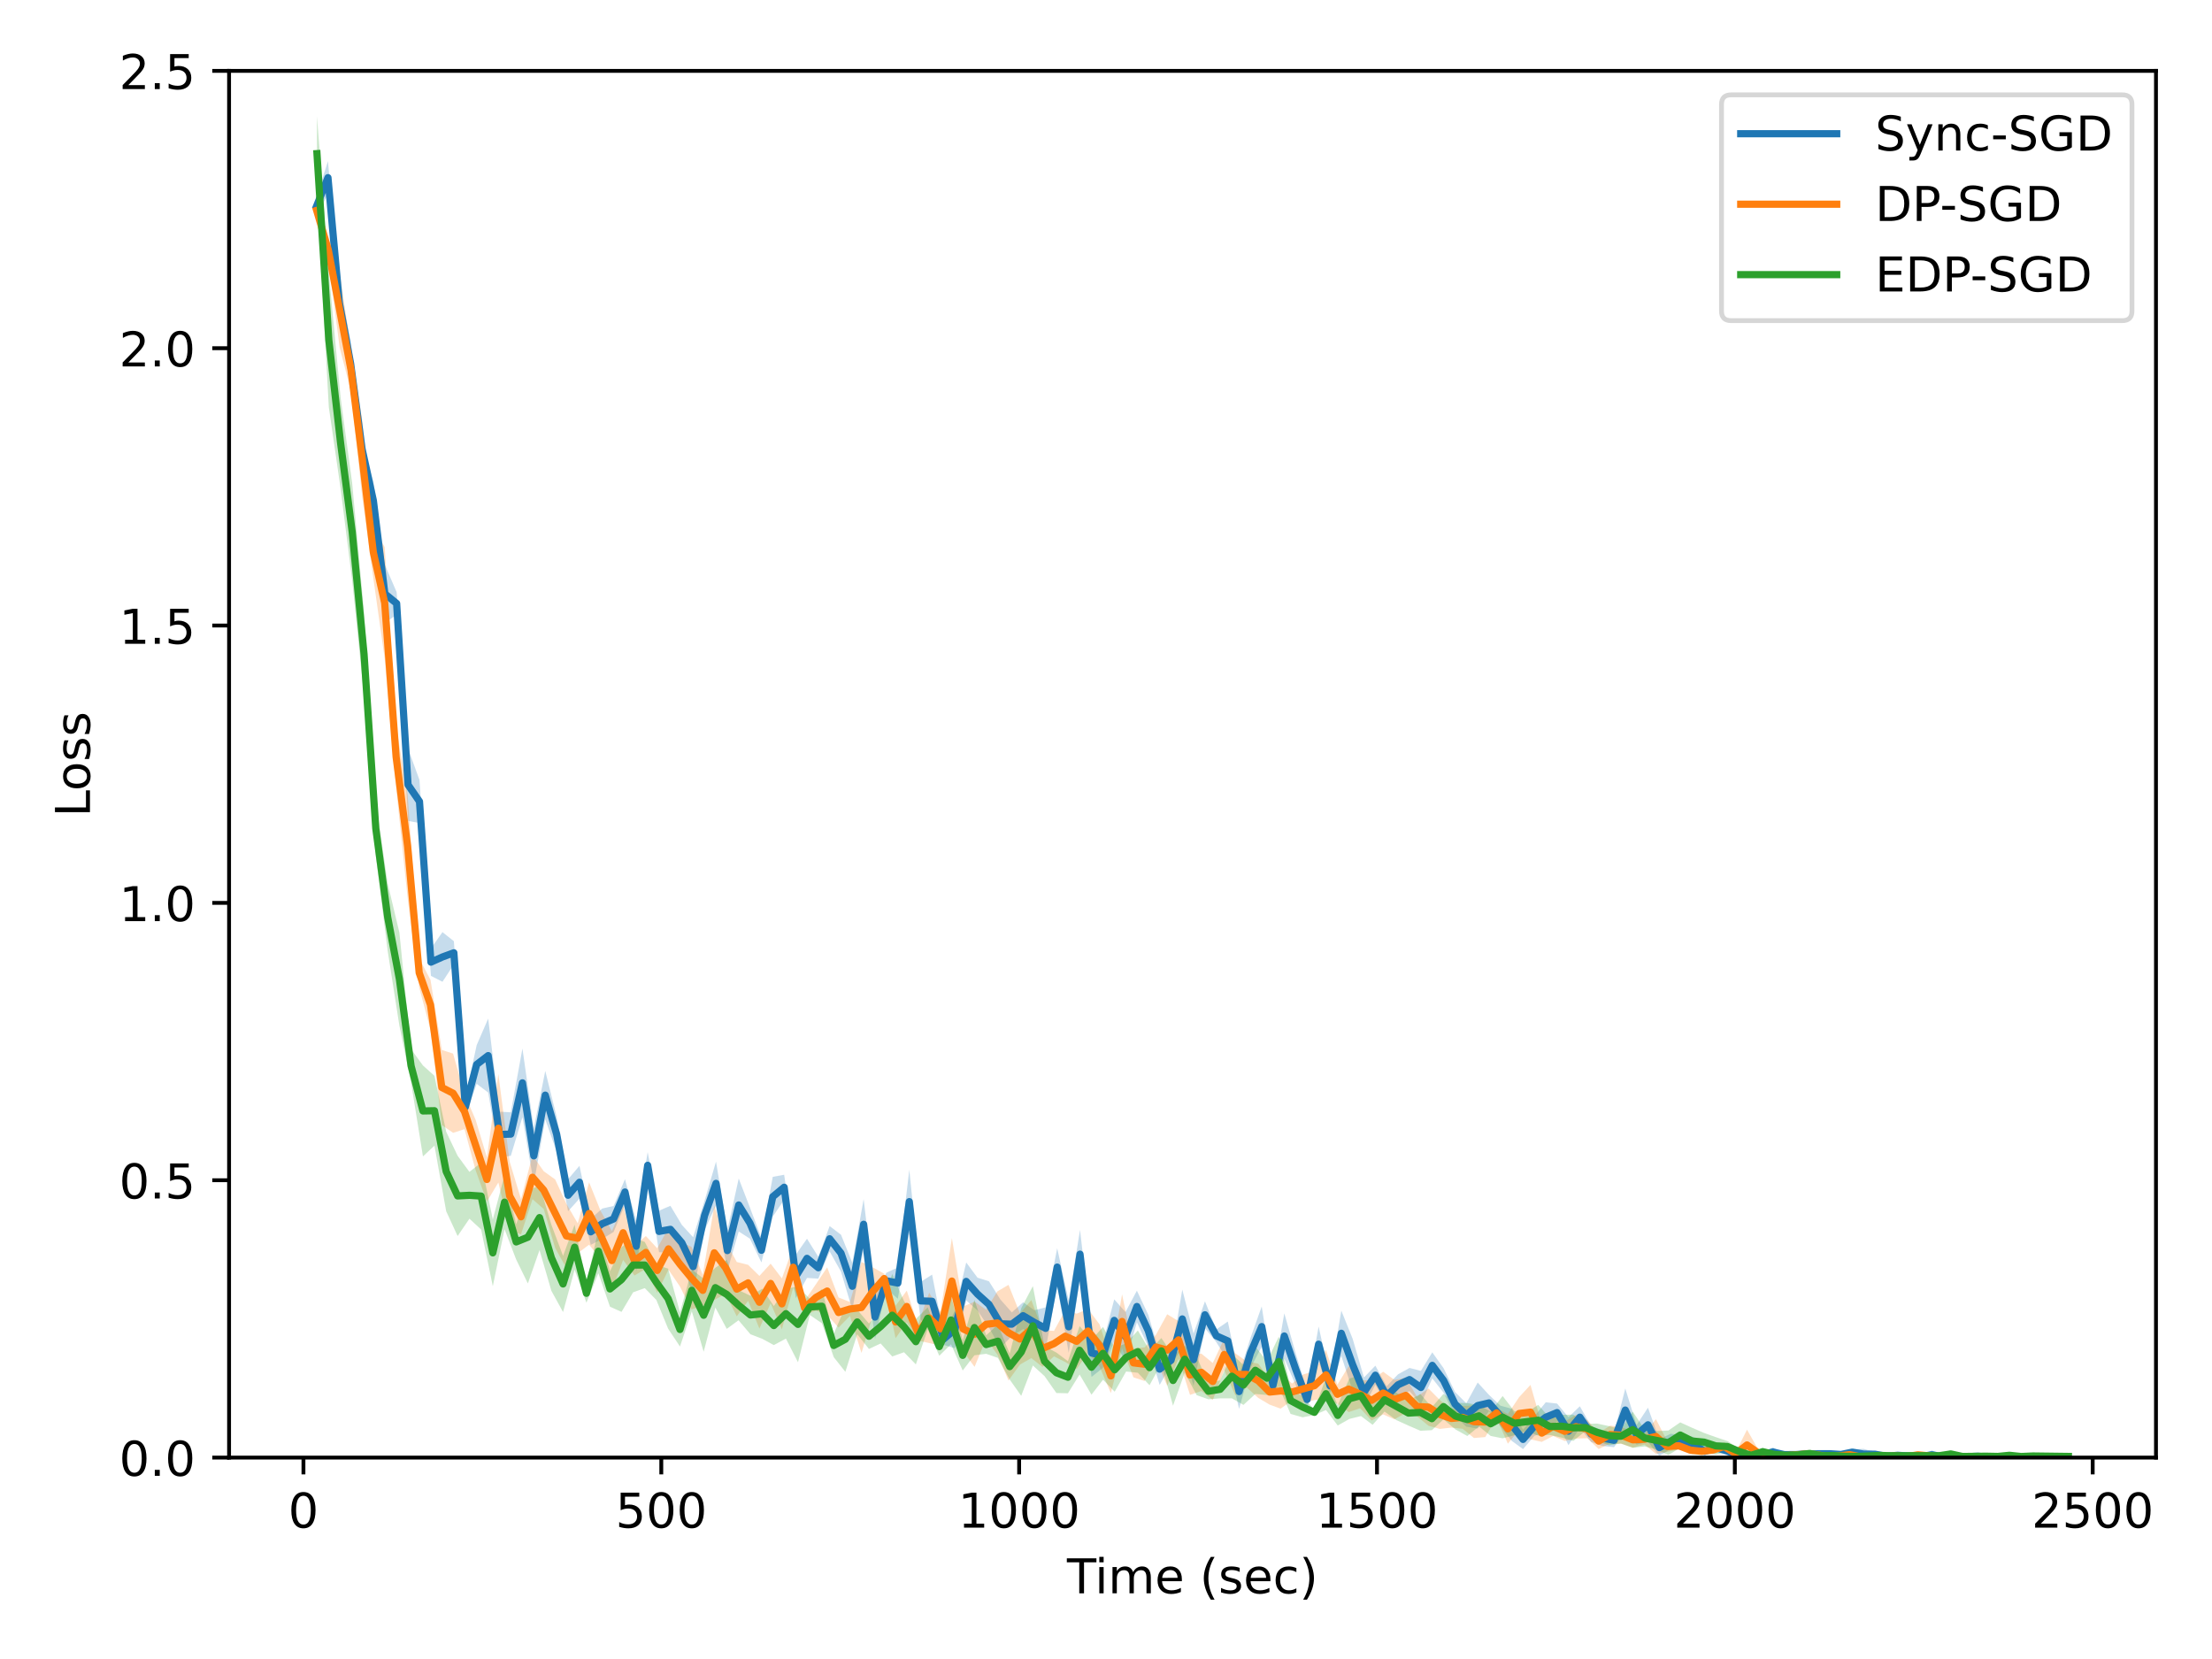 <?xml version="1.0" encoding="utf-8" standalone="no"?>
<!DOCTYPE svg PUBLIC "-//W3C//DTD SVG 1.1//EN"
  "http://www.w3.org/Graphics/SVG/1.1/DTD/svg11.dtd">
<!-- Created with matplotlib (https://matplotlib.org/) -->
<svg height="345.6pt" version="1.1" viewBox="0 0 460.8 345.6" width="460.8pt" xmlns="http://www.w3.org/2000/svg" xmlns:xlink="http://www.w3.org/1999/xlink">
 <defs>
  <style type="text/css">*{stroke-linecap:butt;stroke-linejoin:round;}</style>
 </defs>
 <g id="figure_1">
  <g id="patch_1">
   <path d="M 0 345.6 
L 460.8 345.6 
L 460.8 0 
L 0 0 
z
" style="fill:#ffffff;"/>
  </g>
  <g id="axes_1">
   <g id="patch_2">
    <path d="M 47.72 303.64 
L 449.13 303.64 
L 449.13 14.76 
L 47.72 14.76 
z
" style="fill:#ffffff;"/>
   </g>
   <g id="PolyCollection_1">
    <path clip-path="url(#pbe48424a87)" d="M 65.971 40.92 
L 65.971 44.841 
L 68.321 40.452 
L 70.687 66.668 
L 73.041 80.591 
L 75.421 94.415 
L 77.78 108.245 
L 80.174 129.738 
L 82.626 128.066 
L 85.003 171.013 
L 87.385 171.452 
L 89.772 203.29 
L 92.175 204.524 
L 94.549 200.889 
L 96.941 232.571 
L 99.301 225.782 
L 101.698 227.597 
L 104.054 241.102 
L 106.408 240.781 
L 108.834 232.723 
L 111.203 246.545 
L 113.59 233.179 
L 115.96 239.912 
L 118.338 252.325 
L 120.714 249.698 
L 123.067 259.329 
L 125.441 258.095 
L 127.825 256.638 
L 130.195 250.99 
L 132.547 264.862 
L 134.924 245.498 
L 137.284 260.852 
L 139.663 260.995 
L 142.038 262.621 
L 144.392 269.985 
L 146.775 256.276 
L 149.16 251.054 
L 151.521 264.765 
L 153.889 256.534 
L 156.224 258.039 
L 158.62 262.996 
L 160.981 253.445 
L 163.355 249.929 
L 165.773 270.431 
L 168.112 266.218 
L 170.47 266.363 
L 172.828 260.699 
L 175.198 264.912 
L 177.556 272.83 
L 179.909 260.278 
L 182.282 278.965 
L 184.642 268.477 
L 187.033 270.548 
L 189.423 256.964 
L 191.8 274.951 
L 194.17 276.638 
L 196.557 280.168 
L 198.915 280.857 
L 201.279 270.889 
L 203.633 273.004 
L 206.018 276.551 
L 208.404 280.823 
L 210.783 278.298 
L 213.131 276.883 
L 215.484 278.021 
L 217.832 281.11 
L 220.233 267.889 
L 222.631 281.844 
L 224.986 266.331 
L 227.381 286.832 
L 229.738 284.971 
L 232.112 279.436 
L 234.461 283.613 
L 236.835 275.464 
L 239.209 280.542 
L 241.576 288.512 
L 243.942 284.295 
L 246.293 280.872 
L 248.64 288.689 
L 251.018 276.702 
L 253.385 279.607 
L 255.776 283.375 
L 258.127 293.505 
L 260.482 285.001 
L 262.839 280.55 
L 265.189 290.101 
L 267.544 283.031 
L 269.924 288.548 
L 272.299 293.348 
L 274.692 283.698 
L 277.062 290.28 
L 279.421 282.467 
L 281.776 289.682 
L 284.136 293.088 
L 286.513 288.461 
L 288.873 292.81 
L 291.23 290.658 
L 293.632 289.813 
L 296.002 292.505 
L 298.373 287.145 
L 300.736 290.132 
L 303.106 295.011 
L 305.455 297.208 
L 307.825 297.608 
L 310.188 293.918 
L 312.55 297.113 
L 314.908 300.145 
L 317.276 301.871 
L 319.636 299.12 
L 322.012 298.354 
L 324.366 296.146 
L 326.736 301.05 
L 329.109 297.498 
L 331.47 300.39 
L 333.836 301.227 
L 336.221 301.481 
L 338.577 298.236 
L 340.931 300.944 
L 343.302 300.365 
L 345.668 303.316 
L 348.043 301.824 
L 350.393 301.867 
L 352.777 302.607 
L 355.137 303.176 
L 357.491 302.316 
L 359.871 303.22 
L 362.225 303.406 
L 364.586 303.316 
L 366.962 303.581 
L 369.32 303.452 
L 371.697 303.24 
L 374.063 303.306 
L 376.425 303.515 
L 378.797 303.334 
L 381.164 303.484 
L 383.513 303.307 
L 385.864 303.101 
L 388.235 303.998 
L 390.598 303.374 
L 392.956 303.578 
L 395.325 303.44 
L 397.715 303.557 
L 400.084 303.517 
L 402.455 303.948 
L 404.826 303.548 
L 407.196 303.648 
L 409.559 303.532 
L 411.925 303.547 
L 414.297 303.554 
L 416.671 303.544 
L 419.011 303.462 
L 419.011 303.389 
L 419.011 303.389 
L 416.671 303.414 
L 414.297 303.491 
L 411.925 303.156 
L 409.559 303.41 
L 407.196 303.095 
L 404.826 303.454 
L 402.455 302.135 
L 400.084 303.424 
L 397.715 303.123 
L 395.325 302.879 
L 392.956 303.148 
L 390.598 302.5 
L 388.235 301.824 
L 385.864 301.912 
L 383.513 302.673 
L 381.164 302.183 
L 378.797 302.283 
L 376.425 302.189 
L 374.063 302.72 
L 371.697 302.8 
L 369.32 301.501 
L 366.962 302.626 
L 364.586 302.939 
L 362.225 303.155 
L 359.871 301.345 
L 357.491 300.872 
L 355.137 301.461 
L 352.777 299.334 
L 350.393 298.933 
L 348.043 298.677 
L 345.668 299.817 
L 343.302 293.25 
L 340.931 296.856 
L 338.577 289.245 
L 336.221 298.601 
L 333.836 297.888 
L 331.47 297.091 
L 329.109 292.952 
L 326.736 295.236 
L 324.366 292.391 
L 322.012 292.12 
L 319.636 295.043 
L 317.276 297.839 
L 314.908 293.464 
L 312.55 292.82 
L 310.188 290.584 
L 307.825 288.009 
L 305.455 292.329 
L 303.106 289.977 
L 300.736 285.038 
L 298.373 281.718 
L 296.002 285.579 
L 293.632 284.968 
L 291.23 286.298 
L 288.873 288.775 
L 286.513 284.494 
L 284.136 286.957 
L 281.776 278.881 
L 279.421 273.029 
L 277.062 287.071 
L 274.692 276.335 
L 272.299 289.718 
L 269.924 281.934 
L 267.544 273.594 
L 265.189 287.097 
L 262.839 272.164 
L 260.482 278.783 
L 258.127 286.266 
L 255.776 275.298 
L 253.385 276.944 
L 251.018 271.087 
L 248.64 277.796 
L 246.293 268.649 
L 243.942 282.463 
L 241.576 281.925 
L 239.209 273.893 
L 236.835 268.872 
L 234.461 273.322 
L 232.112 270.678 
L 229.738 279.84 
L 227.381 276.868 
L 224.986 256.203 
L 222.631 270.961 
L 220.233 260.028 
L 217.832 272.332 
L 215.484 272.956 
L 213.131 271.284 
L 210.783 273.396 
L 208.404 270.712 
L 206.018 266.916 
L 203.633 266.163 
L 201.279 262.998 
L 198.915 273.037 
L 196.557 277.76 
L 194.17 265.52 
L 191.8 267.049 
L 189.423 243.679 
L 187.033 264.027 
L 184.642 265.139 
L 182.282 269.777 
L 179.909 249.798 
L 177.556 263.087 
L 175.198 257.216 
L 172.828 255.414 
L 170.47 261.825 
L 168.112 258.054 
L 165.773 261.379 
L 163.355 244.722 
L 160.981 245.155 
L 158.62 257.914 
L 156.224 251.564 
L 153.889 245.508 
L 151.521 256.268 
L 149.16 241.983 
L 146.775 250.121 
L 144.392 257.74 
L 142.038 255.163 
L 139.663 251.192 
L 137.284 252.204 
L 134.924 240.013 
L 132.547 254.355 
L 130.195 245.646 
L 127.825 251.215 
L 125.441 251.767 
L 123.067 253.896 
L 120.714 242.865 
L 118.338 245.655 
L 115.96 232.655 
L 113.59 223.094 
L 111.203 235.027 
L 108.834 218.427 
L 106.408 231.718 
L 104.054 231.578 
L 101.698 212.2 
L 99.301 217.716 
L 96.941 228.644 
L 94.549 196.073 
L 92.175 194.176 
L 89.772 197.576 
L 87.385 162.476 
L 85.003 155.963 
L 82.626 123.35 
L 80.174 117.661 
L 77.78 100.335 
L 75.421 92.59 
L 73.041 70.891 
L 70.687 59.446 
L 68.321 33.573 
L 65.971 40.92 
z
" style="fill:#1f77b4;fill-opacity:0.25;"/>
   </g>
   <g id="PolyCollection_2">
    <path clip-path="url(#pbe48424a87)" d="M 65.966 42.205 
L 65.966 45.452 
L 68.377 53.741 
L 70.75 72.386 
L 73.132 81.564 
L 75.451 103.485 
L 77.772 120.455 
L 80.138 137.209 
L 82.516 164.088 
L 84.92 187.122 
L 87.323 205.67 
L 89.68 214.554 
L 92.042 234.364 
L 94.392 235.994 
L 96.761 235.219 
L 99.087 243.806 
L 101.43 250.314 
L 103.822 246.332 
L 106.164 256.305 
L 108.538 257.149 
L 110.93 249.807 
L 113.272 251.863 
L 115.651 259.987 
L 117.984 264.168 
L 120.354 261.069 
L 122.723 259.289 
L 125.112 262.302 
L 127.47 268.764 
L 129.81 262.471 
L 132.179 265.72 
L 134.539 264.307 
L 136.901 269.296 
L 139.257 264.498 
L 141.637 267.994 
L 144.034 272.774 
L 146.399 272.028 
L 148.8 270.805 
L 151.136 269.527 
L 153.484 274.211 
L 155.847 270.995 
L 158.196 276.768 
L 160.535 271.479 
L 162.883 276.917 
L 165.243 268.212 
L 167.609 273.95 
L 169.981 273.034 
L 172.313 273.885 
L 174.679 276.558 
L 177.061 274.138 
L 179.463 281.848 
L 181.821 274.033 
L 184.188 267.354 
L 186.563 278.767 
L 188.9 275.46 
L 191.231 279.275 
L 193.564 279.777 
L 195.928 280.348 
L 198.293 275.831 
L 200.642 281.502 
L 203.019 284.745 
L 205.415 278.944 
L 207.767 282.163 
L 210.091 287.594 
L 212.478 284.268 
L 214.842 282.919 
L 217.175 284.757 
L 219.563 282.558 
L 221.914 283.738 
L 224.284 285.183 
L 226.653 281.858 
L 229.059 284.674 
L 231.414 290.208 
L 233.747 280.929 
L 236.116 286.923 
L 238.44 287.694 
L 240.805 283.152 
L 243.152 288.712 
L 245.515 283.009 
L 247.901 290.581 
L 250.265 289.77 
L 252.645 291.647 
L 255.022 285.445 
L 257.343 290.675 
L 259.714 289.049 
L 262.119 291.208 
L 264.484 292.611 
L 266.775 293.445 
L 269.159 291.735 
L 271.508 292.245 
L 273.84 291.651 
L 276.224 291.6 
L 278.6 292.434 
L 280.97 294.168 
L 283.344 293.364 
L 285.725 295.925 
L 288.13 294.647 
L 290.491 295.673 
L 292.849 294.341 
L 295.182 295.039 
L 297.576 297.008 
L 299.939 297.671 
L 302.324 297.396 
L 304.695 297.639 
L 307.046 299.561 
L 309.407 299.368 
L 311.76 295.379 
L 314.116 300.746 
L 316.467 297.863 
L 318.828 299.839 
L 321.177 300.372 
L 323.544 299.137 
L 325.953 300.188 
L 328.296 299.669 
L 330.677 299.614 
L 333.031 301.865 
L 335.413 300.68 
L 337.75 300.773 
L 340.149 301.589 
L 342.58 300.921 
L 344.957 302.855 
L 347.316 302.451 
L 349.735 301.949 
L 352.122 302.908 
L 354.491 302.97 
L 356.823 302.907 
L 359.177 302.099 
L 361.548 303.075 
L 363.937 304.189 
L 366.306 303.344 
L 368.691 303.357 
L 371.072 303.581 
L 373.458 303.533 
L 375.805 303.83 
L 378.148 303.827 
L 380.543 303.479 
L 382.937 303.593 
L 385.284 303.314 
L 387.652 303.553 
L 390.032 303.519 
L 392.416 303.507 
L 394.794 303.466 
L 397.185 303.577 
L 399.528 303.516 
L 401.867 303.728 
L 404.242 303.541 
L 406.597 303.526 
L 408.976 303.553 
L 411.332 303.551 
L 413.702 303.555 
L 416.063 303.536 
L 418.418 303.559 
L 418.418 303.454 
L 418.418 303.454 
L 416.063 303.312 
L 413.702 303.419 
L 411.332 303.497 
L 408.976 303.347 
L 406.597 303.455 
L 404.242 303.461 
L 401.867 302.76 
L 399.528 302.608 
L 397.185 303.304 
L 394.794 303.134 
L 392.416 303.404 
L 390.032 303.473 
L 387.652 303.459 
L 385.284 302.735 
L 382.937 303.048 
L 380.543 303.361 
L 378.148 302.159 
L 375.805 302.039 
L 373.458 302.748 
L 371.072 303.033 
L 368.691 303.034 
L 366.306 302.031 
L 363.937 297.832 
L 361.548 302.582 
L 359.177 300.591 
L 356.823 301.204 
L 354.491 301.73 
L 352.122 301.264 
L 349.735 300.406 
L 347.316 300.191 
L 344.957 295.634 
L 342.58 298.703 
L 340.149 298.31 
L 337.75 297.227 
L 335.413 296.986 
L 333.031 298.545 
L 330.677 295.832 
L 328.296 294.728 
L 325.953 296.153 
L 323.544 295.109 
L 321.177 296.713 
L 318.828 288.499 
L 316.467 291.047 
L 314.116 294.573 
L 311.76 293.291 
L 309.407 293.112 
L 307.046 292.775 
L 304.695 292.878 
L 302.324 293.595 
L 299.939 291.643 
L 297.576 289.252 
L 295.182 290.964 
L 292.849 287.002 
L 290.491 287.46 
L 288.13 285.754 
L 285.725 287.525 
L 283.344 287.55 
L 280.97 284.565 
L 278.6 288.48 
L 276.224 281.22 
L 273.84 285.663 
L 271.508 286.314 
L 269.159 288.215 
L 266.775 286.076 
L 264.484 287.377 
L 262.119 284.072 
L 259.714 283.608 
L 257.343 281.928 
L 255.022 278.893 
L 252.645 283.94 
L 250.265 281.979 
L 247.901 282.299 
L 245.515 275.229 
L 243.152 273.78 
L 240.805 278.048 
L 238.44 280.688 
L 236.116 280.895 
L 233.747 269.641 
L 231.414 283.047 
L 229.059 275.894 
L 226.653 272.69 
L 224.284 273.664 
L 221.914 272.959 
L 219.563 277.255 
L 217.175 277.081 
L 214.842 270.816 
L 212.478 273.62 
L 210.091 267.656 
L 207.767 269.028 
L 205.415 272.822 
L 203.019 271.158 
L 200.642 272.177 
L 198.293 257.908 
L 195.928 273.303 
L 193.564 269.292 
L 191.231 275.984 
L 188.9 268.865 
L 186.563 272.013 
L 184.188 265.337 
L 181.821 264.018 
L 179.463 262.9 
L 177.061 271.236 
L 174.679 270.283 
L 172.313 264.013 
L 169.981 267.51 
L 167.609 270.984 
L 165.243 259.773 
L 162.883 266.319 
L 160.535 263.243 
L 158.196 265.796 
L 155.847 263.49 
L 153.484 262.892 
L 151.136 258.627 
L 148.8 251.154 
L 146.399 265.582 
L 144.034 259.725 
L 141.637 258.693 
L 139.257 255.824 
L 136.901 260.031 
L 134.539 257.482 
L 132.179 259.579 
L 129.81 251.126 
L 127.47 256.445 
L 125.112 252.243 
L 122.723 246.297 
L 120.354 254.841 
L 117.984 250.772 
L 115.651 245.7 
L 113.272 243.995 
L 110.93 240.68 
L 108.538 249.813 
L 106.164 241.957 
L 103.822 223.742 
L 101.43 241.098 
L 99.087 233.297 
L 96.761 227.892 
L 94.392 219.488 
L 92.042 218.726 
L 89.68 204.119 
L 87.323 199.642 
L 84.92 165.56 
L 82.516 151.243 
L 80.138 113.981 
L 77.772 109.656 
L 75.451 87.492 
L 73.132 72.67 
L 70.75 56.843 
L 68.377 50.256 
L 65.966 42.205 
z
" style="fill:#ff7f0e;fill-opacity:0.25;"/>
   </g>
   <g id="PolyCollection_3">
    <path clip-path="url(#pbe48424a87)" d="M 66.032 24.212 
L 66.032 39.793 
L 68.498 84.803 
L 70.937 101.664 
L 73.371 120.946 
L 75.839 145.043 
L 78.285 178.253 
L 80.764 198.096 
L 83.197 213.63 
L 85.635 225.523 
L 88.108 240.902 
L 90.506 238.663 
L 92.947 252.32 
L 95.33 257.488 
L 97.79 253.877 
L 100.227 256.126 
L 102.661 267.945 
L 105.101 256.058 
L 107.534 262.397 
L 109.965 267.363 
L 112.391 260.419 
L 114.862 268.897 
L 117.293 273.324 
L 119.704 264.498 
L 122.165 271.376 
L 124.656 265.228 
L 127.065 272.203 
L 129.474 273.29 
L 131.89 269.208 
L 134.323 268.34 
L 136.723 270.795 
L 139.183 276.788 
L 141.653 280.506 
L 144.116 273.164 
L 146.583 281.594 
L 149.021 272.38 
L 151.397 276.832 
L 153.846 275.033 
L 156.329 277.947 
L 158.787 278.894 
L 161.201 280.205 
L 163.723 278.857 
L 166.236 283.782 
L 168.706 273.939 
L 171.214 275.66 
L 173.688 282.725 
L 176.105 285.776 
L 178.574 277.944 
L 181.021 281.016 
L 183.455 279.871 
L 185.866 282.577 
L 188.323 281.697 
L 190.789 284.227 
L 193.255 276.934 
L 195.668 282.434 
L 198.113 280.032 
L 200.55 285.5 
L 202.989 282.332 
L 205.437 282.021 
L 207.879 282.869 
L 210.337 287.385 
L 212.737 290.777 
L 215.163 284.459 
L 217.596 286.67 
L 220.068 290.187 
L 222.47 290.249 
L 224.898 286.33 
L 227.375 290.533 
L 229.783 287.415 
L 232.209 289.915 
L 234.588 285.712 
L 237.035 285.971 
L 239.467 288.564 
L 241.937 284.073 
L 244.36 292.836 
L 246.801 285.95 
L 249.287 290.63 
L 251.733 291.501 
L 254.181 291.297 
L 256.615 291.299 
L 259.036 292.663 
L 261.515 290.384 
L 263.941 290.603 
L 266.404 288.858 
L 268.845 294.538 
L 271.345 295.248 
L 273.813 294.789 
L 276.225 293.727 
L 278.678 296.963 
L 281.082 295.599 
L 283.52 294.991 
L 285.945 296.814 
L 288.419 294.053 
L 290.91 295.843 
L 293.406 296.977 
L 295.89 298.052 
L 298.284 297.933 
L 300.709 295.675 
L 303.211 297.783 
L 305.668 299.142 
L 308.102 297.157 
L 310.538 299.134 
L 313.025 299.63 
L 315.478 298.979 
L 317.97 298.131 
L 320.433 299.058 
L 322.874 298.927 
L 325.312 299.475 
L 327.747 300.167 
L 330.252 298.139 
L 332.696 300.204 
L 335.181 301.081 
L 337.65 300.699 
L 340.123 301.593 
L 342.621 301.309 
L 345.097 301.959 
L 347.558 303.111 
L 350.023 301.59 
L 352.489 302.941 
L 354.987 302.333 
L 357.426 303.024 
L 359.854 302.465 
L 362.306 302.978 
L 364.773 303.284 
L 367.2 303.24 
L 369.646 303.279 
L 372.112 303.264 
L 374.57 303.271 
L 377.011 303.334 
L 379.454 303.372 
L 381.93 303.313 
L 384.334 303.412 
L 386.794 303.443 
L 389.224 303.436 
L 391.672 303.409 
L 394.114 303.43 
L 396.5 303.408 
L 398.99 303.375 
L 401.455 303.424 
L 403.921 303.48 
L 406.4 303.626 
L 408.825 303.463 
L 411.254 303.457 
L 413.721 303.433 
L 416.199 303.442 
L 418.599 303.653 
L 421.04 303.471 
L 423.516 303.485 
L 425.969 303.544 
L 428.419 303.461 
L 430.884 303.413 
L 430.884 303.386 
L 430.884 303.386 
L 428.419 303.41 
L 425.969 303.099 
L 423.516 303.129 
L 421.04 303.362 
L 418.599 302.667 
L 416.199 303.358 
L 413.721 303.271 
L 411.254 303.252 
L 408.825 303.36 
L 406.4 302.137 
L 403.921 303.034 
L 401.455 303.162 
L 398.99 303.114 
L 396.5 303.014 
L 394.114 303.09 
L 391.672 302.965 
L 389.224 303.149 
L 386.794 303.358 
L 384.334 303.335 
L 381.93 303.116 
L 379.454 303.127 
L 377.011 302.218 
L 374.57 302.877 
L 372.112 303.036 
L 369.646 302.678 
L 367.2 301.594 
L 364.773 303.039 
L 362.306 301.756 
L 359.854 300.197 
L 357.426 299.38 
L 354.987 298.507 
L 352.489 297.431 
L 350.023 296.305 
L 347.558 298.005 
L 345.097 298.12 
L 342.621 297.806 
L 340.123 294.058 
L 337.65 297.689 
L 335.181 297.085 
L 332.696 296.554 
L 330.252 296.652 
L 327.747 294.699 
L 325.312 294.731 
L 322.874 295.428 
L 320.433 292.657 
L 317.97 294.283 
L 315.478 293.988 
L 313.025 290.813 
L 310.538 294.059 
L 308.102 292.725 
L 305.668 292.294 
L 303.211 292.222 
L 300.709 290.367 
L 298.284 293.142 
L 295.89 290.4 
L 293.406 291.763 
L 290.91 290.113 
L 288.419 289.138 
L 285.945 292.094 
L 283.52 286.46 
L 281.082 287.182 
L 278.678 292.742 
L 276.225 286.948 
L 273.813 293.641 
L 271.345 290.955 
L 268.845 288.977 
L 266.404 278.43 
L 263.941 283.594 
L 261.515 280.524 
L 259.036 284.355 
L 256.615 282.066 
L 254.181 287.541 
L 251.733 288.136 
L 249.287 282.648 
L 246.801 280.345 
L 244.36 282.329 
L 241.937 278.741 
L 239.467 281.246 
L 237.035 277.17 
L 234.588 279.844 
L 232.209 280.793 
L 229.783 276.423 
L 227.375 279.111 
L 224.898 276.252 
L 222.47 283.553 
L 220.068 281.761 
L 217.596 280.465 
L 215.163 267.917 
L 212.737 272.539 
L 210.337 281.996 
L 207.879 275.928 
L 205.437 278.17 
L 202.989 270.778 
L 200.55 279.193 
L 198.113 269.934 
L 195.668 278.609 
L 193.255 272.345 
L 190.789 274.767 
L 188.323 271.034 
L 185.866 265.375 
L 183.455 272.787 
L 181.021 275.716 
L 178.574 272.835 
L 176.105 272.208 
L 173.688 277.849 
L 171.214 268.563 
L 168.706 270.578 
L 166.236 268.013 
L 163.723 268.452 
L 161.201 272.07 
L 158.787 268.461 
L 156.329 269.927 
L 153.846 268.744 
L 151.397 262.465 
L 149.021 264.102 
L 146.583 266.393 
L 144.116 264.446 
L 141.653 273.405 
L 139.183 264.275 
L 136.723 263.475 
L 134.323 258.719 
L 131.89 257.851 
L 129.474 259.824 
L 127.065 264.82 
L 124.656 256.065 
L 122.165 267.453 
L 119.704 255.125 
L 117.293 261.624 
L 114.862 255.127 
L 112.391 246.882 
L 109.965 248.107 
L 107.534 255.037 
L 105.101 244.81 
L 102.661 254.048 
L 100.227 242.203 
L 97.79 244.125 
L 95.33 240.773 
L 92.947 235.763 
L 90.506 224.11 
L 88.108 221.961 
L 85.635 218.563 
L 83.197 194.255 
L 80.764 184.06 
L 78.285 166.914 
L 75.839 127.543 
L 73.371 100.724 
L 70.937 82.677 
L 68.498 56.838 
L 66.032 24.212 
z
" style="fill:#2ca02c;fill-opacity:0.25;"/>
   </g>
   <g id="matplotlib.axis_1">
    <g id="xtick_1">
     <g id="line2d_1">
      <defs>
       <path d="M 0 0 
L 0 3.5 
" id="m8cd590694c" style="stroke:#000000;stroke-width:0.8;"/>
      </defs>
      <g>
       <use style="stroke:#000000;stroke-width:0.8;" x="63.214" xlink:href="#m8cd590694c" y="303.64"/>
      </g>
     </g>
     <g id="text_1">
      <!-- 0 -->
      <g transform="translate(60.032 318.238)scale(0.1 -0.1)">
       <defs>
        <path d="M 31.781 66.406 
Q 24.172 66.406 20.328 58.906 
Q 16.5 51.422 16.5 36.375 
Q 16.5 21.391 20.328 13.891 
Q 24.172 6.391 31.781 6.391 
Q 39.453 6.391 43.281 13.891 
Q 47.125 21.391 47.125 36.375 
Q 47.125 51.422 43.281 58.906 
Q 39.453 66.406 31.781 66.406 
z
M 31.781 74.219 
Q 44.047 74.219 50.516 64.516 
Q 56.984 54.828 56.984 36.375 
Q 56.984 17.969 50.516 8.266 
Q 44.047 -1.422 31.781 -1.422 
Q 19.531 -1.422 13.062 8.266 
Q 6.594 17.969 6.594 36.375 
Q 6.594 54.828 13.062 64.516 
Q 19.531 74.219 31.781 74.219 
z
" id="DejaVuSans-48"/>
       </defs>
       <use xlink:href="#DejaVuSans-48"/>
      </g>
     </g>
    </g>
    <g id="xtick_2">
     <g id="line2d_2">
      <g>
       <use style="stroke:#000000;stroke-width:0.8;" x="137.76" xlink:href="#m8cd590694c" y="303.64"/>
      </g>
     </g>
     <g id="text_2">
      <!-- 500 -->
      <g transform="translate(128.216 318.238)scale(0.1 -0.1)">
       <defs>
        <path d="M 10.797 72.906 
L 49.516 72.906 
L 49.516 64.594 
L 19.828 64.594 
L 19.828 46.734 
Q 21.969 47.469 24.109 47.828 
Q 26.266 48.188 28.422 48.188 
Q 40.625 48.188 47.75 41.5 
Q 54.891 34.812 54.891 23.391 
Q 54.891 11.625 47.562 5.094 
Q 40.234 -1.422 26.906 -1.422 
Q 22.312 -1.422 17.547 -0.641 
Q 12.797 0.141 7.719 1.703 
L 7.719 11.625 
Q 12.109 9.234 16.797 8.062 
Q 21.484 6.891 26.703 6.891 
Q 35.156 6.891 40.078 11.328 
Q 45.016 15.766 45.016 23.391 
Q 45.016 31 40.078 35.438 
Q 35.156 39.891 26.703 39.891 
Q 22.75 39.891 18.812 39.016 
Q 14.891 38.141 10.797 36.281 
z
" id="DejaVuSans-53"/>
       </defs>
       <use xlink:href="#DejaVuSans-53"/>
       <use x="63.623" xlink:href="#DejaVuSans-48"/>
       <use x="127.246" xlink:href="#DejaVuSans-48"/>
      </g>
     </g>
    </g>
    <g id="xtick_3">
     <g id="line2d_3">
      <g>
       <use style="stroke:#000000;stroke-width:0.8;" x="212.306" xlink:href="#m8cd590694c" y="303.64"/>
      </g>
     </g>
     <g id="text_3">
      <!-- 1000 -->
      <g transform="translate(199.581 318.238)scale(0.1 -0.1)">
       <defs>
        <path d="M 12.406 8.297 
L 28.516 8.297 
L 28.516 63.922 
L 10.984 60.406 
L 10.984 69.391 
L 28.422 72.906 
L 38.281 72.906 
L 38.281 8.297 
L 54.391 8.297 
L 54.391 0 
L 12.406 0 
z
" id="DejaVuSans-49"/>
       </defs>
       <use xlink:href="#DejaVuSans-49"/>
       <use x="63.623" xlink:href="#DejaVuSans-48"/>
       <use x="127.246" xlink:href="#DejaVuSans-48"/>
       <use x="190.869" xlink:href="#DejaVuSans-48"/>
      </g>
     </g>
    </g>
    <g id="xtick_4">
     <g id="line2d_4">
      <g>
       <use style="stroke:#000000;stroke-width:0.8;" x="286.853" xlink:href="#m8cd590694c" y="303.64"/>
      </g>
     </g>
     <g id="text_4">
      <!-- 1500 -->
      <g transform="translate(274.128 318.238)scale(0.1 -0.1)">
       <use xlink:href="#DejaVuSans-49"/>
       <use x="63.623" xlink:href="#DejaVuSans-53"/>
       <use x="127.246" xlink:href="#DejaVuSans-48"/>
       <use x="190.869" xlink:href="#DejaVuSans-48"/>
      </g>
     </g>
    </g>
    <g id="xtick_5">
     <g id="line2d_5">
      <g>
       <use style="stroke:#000000;stroke-width:0.8;" x="361.399" xlink:href="#m8cd590694c" y="303.64"/>
      </g>
     </g>
     <g id="text_5">
      <!-- 2000 -->
      <g transform="translate(348.674 318.238)scale(0.1 -0.1)">
       <defs>
        <path d="M 19.188 8.297 
L 53.609 8.297 
L 53.609 0 
L 7.328 0 
L 7.328 8.297 
Q 12.938 14.109 22.625 23.891 
Q 32.328 33.688 34.812 36.531 
Q 39.547 41.844 41.422 45.531 
Q 43.312 49.219 43.312 52.781 
Q 43.312 58.594 39.234 62.25 
Q 35.156 65.922 28.609 65.922 
Q 23.969 65.922 18.812 64.312 
Q 13.672 62.703 7.812 59.422 
L 7.812 69.391 
Q 13.766 71.781 18.938 73 
Q 24.125 74.219 28.422 74.219 
Q 39.75 74.219 46.484 68.547 
Q 53.219 62.891 53.219 53.422 
Q 53.219 48.922 51.531 44.891 
Q 49.859 40.875 45.406 35.406 
Q 44.188 33.984 37.641 27.219 
Q 31.109 20.453 19.188 8.297 
z
" id="DejaVuSans-50"/>
       </defs>
       <use xlink:href="#DejaVuSans-50"/>
       <use x="63.623" xlink:href="#DejaVuSans-48"/>
       <use x="127.246" xlink:href="#DejaVuSans-48"/>
       <use x="190.869" xlink:href="#DejaVuSans-48"/>
      </g>
     </g>
    </g>
    <g id="xtick_6">
     <g id="line2d_6">
      <g>
       <use style="stroke:#000000;stroke-width:0.8;" x="435.945" xlink:href="#m8cd590694c" y="303.64"/>
      </g>
     </g>
     <g id="text_6">
      <!-- 2500 -->
      <g transform="translate(423.22 318.238)scale(0.1 -0.1)">
       <use xlink:href="#DejaVuSans-50"/>
       <use x="63.623" xlink:href="#DejaVuSans-53"/>
       <use x="127.246" xlink:href="#DejaVuSans-48"/>
       <use x="190.869" xlink:href="#DejaVuSans-48"/>
      </g>
     </g>
    </g>
    <g id="text_7">
     <!-- Time (sec) -->
     <g transform="translate(222.27 331.917)scale(0.1 -0.1)">
      <defs>
       <path d="M -0.297 72.906 
L 61.375 72.906 
L 61.375 64.594 
L 35.5 64.594 
L 35.5 0 
L 25.594 0 
L 25.594 64.594 
L -0.297 64.594 
z
" id="DejaVuSans-84"/>
       <path d="M 9.422 54.688 
L 18.406 54.688 
L 18.406 0 
L 9.422 0 
z
M 9.422 75.984 
L 18.406 75.984 
L 18.406 64.594 
L 9.422 64.594 
z
" id="DejaVuSans-105"/>
       <path d="M 52 44.188 
Q 55.375 50.25 60.062 53.125 
Q 64.75 56 71.094 56 
Q 79.641 56 84.281 50.016 
Q 88.922 44.047 88.922 33.016 
L 88.922 0 
L 79.891 0 
L 79.891 32.719 
Q 79.891 40.578 77.094 44.375 
Q 74.312 48.188 68.609 48.188 
Q 61.625 48.188 57.562 43.547 
Q 53.516 38.922 53.516 30.906 
L 53.516 0 
L 44.484 0 
L 44.484 32.719 
Q 44.484 40.625 41.703 44.406 
Q 38.922 48.188 33.109 48.188 
Q 26.219 48.188 22.156 43.531 
Q 18.109 38.875 18.109 30.906 
L 18.109 0 
L 9.078 0 
L 9.078 54.688 
L 18.109 54.688 
L 18.109 46.188 
Q 21.188 51.219 25.484 53.609 
Q 29.781 56 35.688 56 
Q 41.656 56 45.828 52.969 
Q 50 49.953 52 44.188 
z
" id="DejaVuSans-109"/>
       <path d="M 56.203 29.594 
L 56.203 25.203 
L 14.891 25.203 
Q 15.484 15.922 20.484 11.062 
Q 25.484 6.203 34.422 6.203 
Q 39.594 6.203 44.453 7.469 
Q 49.312 8.734 54.109 11.281 
L 54.109 2.781 
Q 49.266 0.734 44.188 -0.344 
Q 39.109 -1.422 33.891 -1.422 
Q 20.797 -1.422 13.156 6.188 
Q 5.516 13.812 5.516 26.812 
Q 5.516 40.234 12.766 48.109 
Q 20.016 56 32.328 56 
Q 43.359 56 49.781 48.891 
Q 56.203 41.797 56.203 29.594 
z
M 47.219 32.234 
Q 47.125 39.594 43.094 43.984 
Q 39.062 48.391 32.422 48.391 
Q 24.906 48.391 20.391 44.141 
Q 15.875 39.891 15.188 32.172 
z
" id="DejaVuSans-101"/>
       <path id="DejaVuSans-32"/>
       <path d="M 31 75.875 
Q 24.469 64.656 21.281 53.656 
Q 18.109 42.672 18.109 31.391 
Q 18.109 20.125 21.312 9.062 
Q 24.516 -2 31 -13.188 
L 23.188 -13.188 
Q 15.875 -1.703 12.234 9.375 
Q 8.594 20.453 8.594 31.391 
Q 8.594 42.281 12.203 53.312 
Q 15.828 64.359 23.188 75.875 
z
" id="DejaVuSans-40"/>
       <path d="M 44.281 53.078 
L 44.281 44.578 
Q 40.484 46.531 36.375 47.5 
Q 32.281 48.484 27.875 48.484 
Q 21.188 48.484 17.844 46.438 
Q 14.5 44.391 14.5 40.281 
Q 14.5 37.156 16.891 35.375 
Q 19.281 33.594 26.516 31.984 
L 29.594 31.297 
Q 39.156 29.25 43.188 25.516 
Q 47.219 21.781 47.219 15.094 
Q 47.219 7.469 41.188 3.016 
Q 35.156 -1.422 24.609 -1.422 
Q 20.219 -1.422 15.453 -0.562 
Q 10.688 0.297 5.422 2 
L 5.422 11.281 
Q 10.406 8.688 15.234 7.391 
Q 20.062 6.109 24.812 6.109 
Q 31.156 6.109 34.562 8.281 
Q 37.984 10.453 37.984 14.406 
Q 37.984 18.062 35.516 20.016 
Q 33.062 21.969 24.703 23.781 
L 21.578 24.516 
Q 13.234 26.266 9.516 29.906 
Q 5.812 33.547 5.812 39.891 
Q 5.812 47.609 11.281 51.797 
Q 16.75 56 26.812 56 
Q 31.781 56 36.172 55.266 
Q 40.578 54.547 44.281 53.078 
z
" id="DejaVuSans-115"/>
       <path d="M 48.781 52.594 
L 48.781 44.188 
Q 44.969 46.297 41.141 47.344 
Q 37.312 48.391 33.406 48.391 
Q 24.656 48.391 19.812 42.844 
Q 14.984 37.312 14.984 27.297 
Q 14.984 17.281 19.812 11.734 
Q 24.656 6.203 33.406 6.203 
Q 37.312 6.203 41.141 7.25 
Q 44.969 8.297 48.781 10.406 
L 48.781 2.094 
Q 45.016 0.344 40.984 -0.531 
Q 36.969 -1.422 32.422 -1.422 
Q 20.062 -1.422 12.781 6.344 
Q 5.516 14.109 5.516 27.297 
Q 5.516 40.672 12.859 48.328 
Q 20.219 56 33.016 56 
Q 37.156 56 41.109 55.141 
Q 45.062 54.297 48.781 52.594 
z
" id="DejaVuSans-99"/>
       <path d="M 8.016 75.875 
L 15.828 75.875 
Q 23.141 64.359 26.781 53.312 
Q 30.422 42.281 30.422 31.391 
Q 30.422 20.453 26.781 9.375 
Q 23.141 -1.703 15.828 -13.188 
L 8.016 -13.188 
Q 14.5 -2 17.703 9.062 
Q 20.906 20.125 20.906 31.391 
Q 20.906 42.672 17.703 53.656 
Q 14.5 64.656 8.016 75.875 
z
" id="DejaVuSans-41"/>
      </defs>
      <use xlink:href="#DejaVuSans-84"/>
      <use x="57.959" xlink:href="#DejaVuSans-105"/>
      <use x="85.742" xlink:href="#DejaVuSans-109"/>
      <use x="183.154" xlink:href="#DejaVuSans-101"/>
      <use x="244.678" xlink:href="#DejaVuSans-32"/>
      <use x="276.465" xlink:href="#DejaVuSans-40"/>
      <use x="315.479" xlink:href="#DejaVuSans-115"/>
      <use x="367.578" xlink:href="#DejaVuSans-101"/>
      <use x="429.102" xlink:href="#DejaVuSans-99"/>
      <use x="484.082" xlink:href="#DejaVuSans-41"/>
     </g>
    </g>
   </g>
   <g id="matplotlib.axis_2">
    <g id="ytick_1">
     <g id="line2d_7">
      <defs>
       <path d="M 0 0 
L -3.5 0 
" id="m4d0f52763e" style="stroke:#000000;stroke-width:0.8;"/>
      </defs>
      <g>
       <use style="stroke:#000000;stroke-width:0.8;" x="47.72" xlink:href="#m4d0f52763e" y="303.64"/>
      </g>
     </g>
     <g id="text_8">
      <!-- 0.0 -->
      <g transform="translate(24.817 307.439)scale(0.1 -0.1)">
       <defs>
        <path d="M 10.688 12.406 
L 21 12.406 
L 21 0 
L 10.688 0 
z
" id="DejaVuSans-46"/>
       </defs>
       <use xlink:href="#DejaVuSans-48"/>
       <use x="63.623" xlink:href="#DejaVuSans-46"/>
       <use x="95.41" xlink:href="#DejaVuSans-48"/>
      </g>
     </g>
    </g>
    <g id="ytick_2">
     <g id="line2d_8">
      <g>
       <use style="stroke:#000000;stroke-width:0.8;" x="47.72" xlink:href="#m4d0f52763e" y="245.864"/>
      </g>
     </g>
     <g id="text_9">
      <!-- 0.5 -->
      <g transform="translate(24.817 249.663)scale(0.1 -0.1)">
       <use xlink:href="#DejaVuSans-48"/>
       <use x="63.623" xlink:href="#DejaVuSans-46"/>
       <use x="95.41" xlink:href="#DejaVuSans-53"/>
      </g>
     </g>
    </g>
    <g id="ytick_3">
     <g id="line2d_9">
      <g>
       <use style="stroke:#000000;stroke-width:0.8;" x="47.72" xlink:href="#m4d0f52763e" y="188.088"/>
      </g>
     </g>
     <g id="text_10">
      <!-- 1.0 -->
      <g transform="translate(24.817 191.887)scale(0.1 -0.1)">
       <use xlink:href="#DejaVuSans-49"/>
       <use x="63.623" xlink:href="#DejaVuSans-46"/>
       <use x="95.41" xlink:href="#DejaVuSans-48"/>
      </g>
     </g>
    </g>
    <g id="ytick_4">
     <g id="line2d_10">
      <g>
       <use style="stroke:#000000;stroke-width:0.8;" x="47.72" xlink:href="#m4d0f52763e" y="130.312"/>
      </g>
     </g>
     <g id="text_11">
      <!-- 1.5 -->
      <g transform="translate(24.817 134.111)scale(0.1 -0.1)">
       <use xlink:href="#DejaVuSans-49"/>
       <use x="63.623" xlink:href="#DejaVuSans-46"/>
       <use x="95.41" xlink:href="#DejaVuSans-53"/>
      </g>
     </g>
    </g>
    <g id="ytick_5">
     <g id="line2d_11">
      <g>
       <use style="stroke:#000000;stroke-width:0.8;" x="47.72" xlink:href="#m4d0f52763e" y="72.536"/>
      </g>
     </g>
     <g id="text_12">
      <!-- 2.0 -->
      <g transform="translate(24.817 76.335)scale(0.1 -0.1)">
       <use xlink:href="#DejaVuSans-50"/>
       <use x="63.623" xlink:href="#DejaVuSans-46"/>
       <use x="95.41" xlink:href="#DejaVuSans-48"/>
      </g>
     </g>
    </g>
    <g id="ytick_6">
     <g id="line2d_12">
      <g>
       <use style="stroke:#000000;stroke-width:0.8;" x="47.72" xlink:href="#m4d0f52763e" y="14.76"/>
      </g>
     </g>
     <g id="text_13">
      <!-- 2.5 -->
      <g transform="translate(24.817 18.559)scale(0.1 -0.1)">
       <use xlink:href="#DejaVuSans-50"/>
       <use x="63.623" xlink:href="#DejaVuSans-46"/>
       <use x="95.41" xlink:href="#DejaVuSans-53"/>
      </g>
     </g>
    </g>
    <g id="text_14">
     <!-- Loss -->
     <g transform="translate(18.737 170.167)rotate(-90)scale(0.1 -0.1)">
      <defs>
       <path d="M 9.812 72.906 
L 19.672 72.906 
L 19.672 8.297 
L 55.172 8.297 
L 55.172 0 
L 9.812 0 
z
" id="DejaVuSans-76"/>
       <path d="M 30.609 48.391 
Q 23.391 48.391 19.188 42.75 
Q 14.984 37.109 14.984 27.297 
Q 14.984 17.484 19.156 11.844 
Q 23.344 6.203 30.609 6.203 
Q 37.797 6.203 41.984 11.859 
Q 46.188 17.531 46.188 27.297 
Q 46.188 37.016 41.984 42.703 
Q 37.797 48.391 30.609 48.391 
z
M 30.609 56 
Q 42.328 56 49.016 48.375 
Q 55.719 40.766 55.719 27.297 
Q 55.719 13.875 49.016 6.219 
Q 42.328 -1.422 30.609 -1.422 
Q 18.844 -1.422 12.172 6.219 
Q 5.516 13.875 5.516 27.297 
Q 5.516 40.766 12.172 48.375 
Q 18.844 56 30.609 56 
z
" id="DejaVuSans-111"/>
      </defs>
      <use xlink:href="#DejaVuSans-76"/>
      <use x="53.963" xlink:href="#DejaVuSans-111"/>
      <use x="115.145" xlink:href="#DejaVuSans-115"/>
      <use x="167.244" xlink:href="#DejaVuSans-115"/>
     </g>
    </g>
   </g>
   <g id="line2d_13">
    <path clip-path="url(#pbe48424a87)" d="M 65.971 42.881 
L 68.321 37.013 
L 70.687 63.057 
L 73.041 75.741 
L 75.421 93.502 
L 77.78 104.29 
L 80.174 123.699 
L 82.626 125.708 
L 85.003 163.488 
L 87.385 166.964 
L 89.772 200.433 
L 92.175 199.35 
L 94.549 198.481 
L 96.941 230.608 
L 99.301 221.749 
L 101.698 219.899 
L 104.054 236.34 
L 106.408 236.25 
L 108.834 225.575 
L 111.203 240.786 
L 113.59 228.136 
L 115.96 236.284 
L 118.338 248.99 
L 120.714 246.282 
L 123.067 256.612 
L 125.441 254.931 
L 127.825 253.927 
L 130.195 248.318 
L 132.547 259.608 
L 134.924 242.755 
L 137.284 256.528 
L 139.663 256.093 
L 142.038 258.892 
L 144.392 263.863 
L 146.775 253.199 
L 149.16 246.518 
L 151.521 260.517 
L 153.889 251.021 
L 156.224 254.801 
L 158.62 260.455 
L 160.981 249.3 
L 163.355 247.325 
L 165.773 265.905 
L 168.112 262.136 
L 170.47 264.094 
L 172.828 258.057 
L 175.198 261.064 
L 177.556 267.959 
L 179.909 255.038 
L 182.282 274.371 
L 184.642 266.808 
L 187.033 267.287 
L 189.423 250.321 
L 191.8 271 
L 194.17 271.079 
L 196.557 278.964 
L 198.915 276.947 
L 201.279 266.943 
L 203.633 269.584 
L 206.018 271.733 
L 208.404 275.768 
L 210.783 275.847 
L 213.131 274.083 
L 215.484 275.488 
L 217.832 276.721 
L 220.233 263.958 
L 222.631 276.402 
L 224.986 261.267 
L 227.381 281.85 
L 229.738 282.406 
L 232.112 275.057 
L 234.461 278.467 
L 236.835 272.168 
L 239.209 277.218 
L 241.576 285.218 
L 243.942 283.379 
L 246.293 274.76 
L 248.64 283.242 
L 251.018 273.894 
L 253.385 278.276 
L 255.776 279.336 
L 258.127 289.886 
L 260.482 281.892 
L 262.839 276.357 
L 265.189 288.599 
L 267.544 278.312 
L 269.924 285.241 
L 272.299 291.533 
L 274.692 280.016 
L 277.062 288.676 
L 279.421 277.748 
L 281.776 284.282 
L 284.136 290.023 
L 286.513 286.478 
L 288.873 290.793 
L 291.23 288.478 
L 293.632 287.39 
L 296.002 289.042 
L 298.373 284.431 
L 300.736 287.585 
L 303.106 292.494 
L 305.455 294.768 
L 307.825 292.808 
L 310.188 292.251 
L 312.55 294.967 
L 314.908 296.804 
L 317.276 299.855 
L 319.636 297.081 
L 322.012 295.237 
L 324.366 294.268 
L 326.736 298.143 
L 329.109 295.225 
L 331.47 298.74 
L 333.836 299.558 
L 336.221 300.041 
L 338.577 293.74 
L 340.931 298.9 
L 343.302 296.807 
L 345.668 301.566 
L 348.043 300.25 
L 350.393 300.4 
L 352.777 300.97 
L 355.137 302.319 
L 357.491 301.594 
L 359.871 302.282 
L 362.225 303.281 
L 364.586 303.127 
L 366.962 303.104 
L 369.32 302.476 
L 371.697 303.02 
L 374.063 303.013 
L 376.425 302.852 
L 381.164 302.834 
L 383.513 302.99 
L 385.864 302.506 
L 388.235 302.911 
L 390.598 302.937 
L 392.956 303.363 
L 395.325 303.159 
L 400.084 303.47 
L 402.455 303.041 
L 404.826 303.501 
L 407.196 303.371 
L 409.559 303.471 
L 411.925 303.351 
L 414.297 303.522 
L 419.011 303.426 
L 419.011 303.426 
" style="fill:none;stroke:#1f77b4;stroke-linecap:square;stroke-width:1.5;"/>
   </g>
   <g id="line2d_14">
    <path clip-path="url(#pbe48424a87)" d="M 65.966 43.829 
L 68.377 51.998 
L 73.132 77.117 
L 75.451 95.488 
L 77.772 115.056 
L 80.138 125.595 
L 82.516 157.665 
L 84.92 176.341 
L 87.323 202.656 
L 89.68 209.336 
L 92.042 226.545 
L 94.392 227.741 
L 96.761 231.555 
L 101.43 245.706 
L 103.822 235.037 
L 106.164 249.131 
L 108.538 253.481 
L 110.93 245.243 
L 113.272 247.929 
L 117.984 257.47 
L 120.354 257.955 
L 122.723 252.793 
L 125.112 257.273 
L 127.47 262.604 
L 129.81 256.799 
L 132.179 262.65 
L 134.539 260.895 
L 136.901 264.664 
L 139.257 260.161 
L 141.637 263.343 
L 144.034 266.249 
L 146.399 268.805 
L 148.8 260.979 
L 151.136 264.077 
L 153.484 268.551 
L 155.847 267.242 
L 158.196 271.282 
L 160.535 267.361 
L 162.883 271.618 
L 165.243 263.992 
L 167.609 272.467 
L 169.981 270.272 
L 172.313 268.949 
L 174.679 273.42 
L 177.061 272.687 
L 179.463 272.374 
L 181.821 269.025 
L 184.188 266.345 
L 186.563 275.39 
L 188.9 272.162 
L 191.231 277.63 
L 193.564 274.535 
L 195.928 276.826 
L 198.293 266.87 
L 200.642 276.84 
L 203.019 277.951 
L 205.415 275.883 
L 207.767 275.596 
L 210.091 277.625 
L 212.478 278.944 
L 214.842 276.868 
L 217.175 280.919 
L 219.563 279.906 
L 221.914 278.349 
L 224.284 279.424 
L 226.653 277.274 
L 229.059 280.284 
L 231.414 286.627 
L 233.747 275.285 
L 236.116 283.909 
L 238.44 284.191 
L 240.805 280.6 
L 243.152 281.246 
L 245.515 279.119 
L 247.901 286.44 
L 250.265 285.874 
L 252.645 287.794 
L 255.022 282.169 
L 257.343 286.302 
L 259.714 286.328 
L 262.119 287.64 
L 264.484 289.994 
L 266.775 289.76 
L 269.159 289.975 
L 273.84 288.657 
L 276.224 286.41 
L 278.6 290.457 
L 280.97 289.367 
L 283.344 290.457 
L 285.725 291.725 
L 288.13 290.2 
L 290.491 291.566 
L 292.849 290.671 
L 295.182 293.002 
L 297.576 293.13 
L 299.939 294.657 
L 302.324 295.496 
L 304.695 295.259 
L 307.046 296.168 
L 309.407 296.24 
L 311.76 294.335 
L 314.116 297.659 
L 316.467 294.455 
L 318.828 294.169 
L 321.177 298.543 
L 323.544 297.123 
L 325.953 298.171 
L 328.296 297.199 
L 330.677 297.723 
L 333.031 300.205 
L 335.413 298.833 
L 337.75 299 
L 340.149 299.95 
L 342.58 299.812 
L 344.957 299.244 
L 347.316 301.321 
L 349.735 301.178 
L 352.122 302.086 
L 354.491 302.35 
L 356.823 302.056 
L 359.177 301.345 
L 361.548 302.828 
L 363.937 301.01 
L 366.306 302.688 
L 368.691 303.195 
L 371.072 303.307 
L 375.805 302.935 
L 378.148 302.993 
L 380.543 303.42 
L 382.937 303.32 
L 385.284 303.024 
L 387.652 303.506 
L 392.416 303.455 
L 394.794 303.3 
L 397.185 303.441 
L 399.528 303.062 
L 404.242 303.501 
L 418.418 303.506 
L 418.418 303.506 
" style="fill:none;stroke:#ff7f0e;stroke-linecap:square;stroke-width:1.5;"/>
   </g>
   <g id="line2d_15">
    <path clip-path="url(#pbe48424a87)" d="M 66.032 32.003 
L 68.498 70.821 
L 70.937 92.171 
L 73.371 110.835 
L 75.839 136.293 
L 78.285 172.583 
L 80.764 191.078 
L 83.197 203.943 
L 85.635 222.043 
L 88.108 231.431 
L 90.506 231.386 
L 92.947 244.042 
L 95.33 249.131 
L 97.79 249.001 
L 100.227 249.165 
L 102.661 260.996 
L 105.101 250.434 
L 107.534 258.717 
L 109.965 257.735 
L 112.391 253.65 
L 114.862 262.012 
L 117.293 267.474 
L 119.704 259.811 
L 122.165 269.414 
L 124.656 260.647 
L 127.065 268.512 
L 129.474 266.557 
L 131.89 263.53 
L 134.323 263.53 
L 136.723 267.135 
L 139.183 270.532 
L 141.653 276.955 
L 144.116 268.805 
L 146.583 273.993 
L 149.021 268.241 
L 151.397 269.649 
L 153.846 271.889 
L 156.329 273.937 
L 158.787 273.677 
L 161.201 276.137 
L 163.723 273.655 
L 166.236 275.897 
L 168.706 272.258 
L 171.214 272.111 
L 173.688 280.287 
L 176.105 278.992 
L 178.574 275.39 
L 181.021 278.366 
L 183.455 276.329 
L 185.866 273.976 
L 188.323 276.366 
L 190.789 279.497 
L 193.255 274.639 
L 195.668 280.521 
L 198.113 274.983 
L 200.55 282.346 
L 202.989 276.555 
L 205.437 280.095 
L 207.879 279.398 
L 210.337 284.691 
L 212.737 281.658 
L 215.163 276.188 
L 217.596 283.568 
L 220.068 285.974 
L 222.47 286.901 
L 224.898 281.291 
L 227.375 284.822 
L 229.783 281.919 
L 232.209 285.354 
L 234.588 282.778 
L 237.035 281.571 
L 239.467 284.905 
L 241.937 281.407 
L 244.36 287.582 
L 246.801 283.148 
L 249.287 286.639 
L 251.733 289.818 
L 254.181 289.419 
L 256.615 286.682 
L 259.036 288.509 
L 261.515 285.454 
L 263.941 287.099 
L 266.404 283.644 
L 268.845 291.758 
L 271.345 293.102 
L 273.813 294.215 
L 276.225 290.337 
L 278.678 294.852 
L 281.082 291.391 
L 283.52 290.725 
L 285.945 294.454 
L 288.419 291.595 
L 293.406 294.37 
L 295.89 294.226 
L 298.284 295.538 
L 300.709 293.021 
L 303.211 295.003 
L 305.668 295.718 
L 308.102 294.941 
L 310.538 296.597 
L 313.025 295.222 
L 315.478 296.484 
L 320.433 295.857 
L 322.874 297.178 
L 325.312 297.103 
L 327.747 297.433 
L 330.252 297.396 
L 332.696 298.379 
L 335.181 299.083 
L 337.65 299.194 
L 340.123 297.825 
L 342.621 299.558 
L 347.558 300.558 
L 350.023 298.947 
L 352.489 300.186 
L 354.987 300.42 
L 357.426 301.202 
L 359.854 301.331 
L 362.306 302.367 
L 364.773 303.161 
L 367.2 302.417 
L 369.646 302.979 
L 372.112 303.15 
L 374.57 303.074 
L 377.011 302.776 
L 379.454 303.249 
L 381.93 303.215 
L 384.334 303.374 
L 386.794 303.401 
L 391.672 303.187 
L 394.114 303.26 
L 398.99 303.244 
L 403.921 303.257 
L 406.4 302.882 
L 408.825 303.411 
L 413.721 303.352 
L 416.199 303.4 
L 418.599 303.16 
L 421.04 303.416 
L 423.516 303.307 
L 430.884 303.399 
L 430.884 303.399 
" style="fill:none;stroke:#2ca02c;stroke-linecap:square;stroke-width:1.5;"/>
   </g>
   <g id="patch_3">
    <path d="M 47.72 303.64 
L 47.72 14.76 
" style="fill:none;stroke:#000000;stroke-linecap:square;stroke-linejoin:miter;stroke-width:0.8;"/>
   </g>
   <g id="patch_4">
    <path d="M 449.13 303.64 
L 449.13 14.76 
" style="fill:none;stroke:#000000;stroke-linecap:square;stroke-linejoin:miter;stroke-width:0.8;"/>
   </g>
   <g id="patch_5">
    <path d="M 47.72 303.64 
L 449.13 303.64 
" style="fill:none;stroke:#000000;stroke-linecap:square;stroke-linejoin:miter;stroke-width:0.8;"/>
   </g>
   <g id="patch_6">
    <path d="M 47.72 14.76 
L 449.13 14.76 
" style="fill:none;stroke:#000000;stroke-linecap:square;stroke-linejoin:miter;stroke-width:0.8;"/>
   </g>
   <g id="legend_1">
    <g id="patch_7">
     <path d="M 360.622 66.794 
L 442.13 66.794 
Q 444.13 66.794 444.13 64.794 
L 444.13 21.76 
Q 444.13 19.76 442.13 19.76 
L 360.622 19.76 
Q 358.622 19.76 358.622 21.76 
L 358.622 64.794 
Q 358.622 66.794 360.622 66.794 
z
" style="fill:#ffffff;opacity:0.8;stroke:#cccccc;stroke-linejoin:miter;"/>
    </g>
    <g id="line2d_16">
     <path d="M 362.622 27.858 
L 382.622 27.858 
" style="fill:none;stroke:#1f77b4;stroke-linecap:square;stroke-width:1.5;"/>
    </g>
    <g id="line2d_17"/>
    <g id="text_15">
     <!-- Sync-SGD -->
     <g transform="translate(390.622 31.358)scale(0.1 -0.1)">
      <defs>
       <path d="M 53.516 70.516 
L 53.516 60.891 
Q 47.906 63.578 42.922 64.891 
Q 37.938 66.219 33.297 66.219 
Q 25.25 66.219 20.875 63.094 
Q 16.5 59.969 16.5 54.203 
Q 16.5 49.359 19.406 46.891 
Q 22.312 44.438 30.422 42.922 
L 36.375 41.703 
Q 47.406 39.594 52.656 34.297 
Q 57.906 29 57.906 20.125 
Q 57.906 9.516 50.797 4.047 
Q 43.703 -1.422 29.984 -1.422 
Q 24.812 -1.422 18.969 -0.25 
Q 13.141 0.922 6.891 3.219 
L 6.891 13.375 
Q 12.891 10.016 18.656 8.297 
Q 24.422 6.594 29.984 6.594 
Q 38.422 6.594 43.016 9.906 
Q 47.609 13.234 47.609 19.391 
Q 47.609 24.75 44.312 27.781 
Q 41.016 30.812 33.5 32.328 
L 27.484 33.5 
Q 16.453 35.688 11.516 40.375 
Q 6.594 45.062 6.594 53.422 
Q 6.594 63.094 13.406 68.656 
Q 20.219 74.219 32.172 74.219 
Q 37.312 74.219 42.625 73.281 
Q 47.953 72.359 53.516 70.516 
z
" id="DejaVuSans-83"/>
       <path d="M 32.172 -5.078 
Q 28.375 -14.844 24.75 -17.812 
Q 21.141 -20.797 15.094 -20.797 
L 7.906 -20.797 
L 7.906 -13.281 
L 13.188 -13.281 
Q 16.891 -13.281 18.938 -11.516 
Q 21 -9.766 23.484 -3.219 
L 25.094 0.875 
L 2.984 54.688 
L 12.5 54.688 
L 29.594 11.922 
L 46.688 54.688 
L 56.203 54.688 
z
" id="DejaVuSans-121"/>
       <path d="M 54.891 33.016 
L 54.891 0 
L 45.906 0 
L 45.906 32.719 
Q 45.906 40.484 42.875 44.328 
Q 39.844 48.188 33.797 48.188 
Q 26.516 48.188 22.312 43.547 
Q 18.109 38.922 18.109 30.906 
L 18.109 0 
L 9.078 0 
L 9.078 54.688 
L 18.109 54.688 
L 18.109 46.188 
Q 21.344 51.125 25.703 53.562 
Q 30.078 56 35.797 56 
Q 45.219 56 50.047 50.172 
Q 54.891 44.344 54.891 33.016 
z
" id="DejaVuSans-110"/>
       <path d="M 4.891 31.391 
L 31.203 31.391 
L 31.203 23.391 
L 4.891 23.391 
z
" id="DejaVuSans-45"/>
       <path d="M 59.516 10.406 
L 59.516 29.984 
L 43.406 29.984 
L 43.406 38.094 
L 69.281 38.094 
L 69.281 6.781 
Q 63.578 2.734 56.688 0.656 
Q 49.812 -1.422 42 -1.422 
Q 24.906 -1.422 15.25 8.562 
Q 5.609 18.562 5.609 36.375 
Q 5.609 54.25 15.25 64.234 
Q 24.906 74.219 42 74.219 
Q 49.125 74.219 55.547 72.453 
Q 61.969 70.703 67.391 67.281 
L 67.391 56.781 
Q 61.922 61.422 55.766 63.766 
Q 49.609 66.109 42.828 66.109 
Q 29.438 66.109 22.719 58.641 
Q 16.016 51.172 16.016 36.375 
Q 16.016 21.625 22.719 14.156 
Q 29.438 6.688 42.828 6.688 
Q 48.047 6.688 52.141 7.594 
Q 56.25 8.5 59.516 10.406 
z
" id="DejaVuSans-71"/>
       <path d="M 19.672 64.797 
L 19.672 8.109 
L 31.594 8.109 
Q 46.688 8.109 53.688 14.938 
Q 60.688 21.781 60.688 36.531 
Q 60.688 51.172 53.688 57.984 
Q 46.688 64.797 31.594 64.797 
z
M 9.812 72.906 
L 30.078 72.906 
Q 51.266 72.906 61.172 64.094 
Q 71.094 55.281 71.094 36.531 
Q 71.094 17.672 61.125 8.828 
Q 51.172 0 30.078 0 
L 9.812 0 
z
" id="DejaVuSans-68"/>
      </defs>
      <use xlink:href="#DejaVuSans-83"/>
      <use x="63.477" xlink:href="#DejaVuSans-121"/>
      <use x="122.656" xlink:href="#DejaVuSans-110"/>
      <use x="186.035" xlink:href="#DejaVuSans-99"/>
      <use x="241.016" xlink:href="#DejaVuSans-45"/>
      <use x="277.1" xlink:href="#DejaVuSans-83"/>
      <use x="340.576" xlink:href="#DejaVuSans-71"/>
      <use x="418.066" xlink:href="#DejaVuSans-68"/>
     </g>
    </g>
    <g id="line2d_18">
     <path d="M 362.622 42.537 
L 382.622 42.537 
" style="fill:none;stroke:#ff7f0e;stroke-linecap:square;stroke-width:1.5;"/>
    </g>
    <g id="line2d_19"/>
    <g id="text_16">
     <!-- DP-SGD -->
     <g transform="translate(390.622 46.037)scale(0.1 -0.1)">
      <defs>
       <path d="M 19.672 64.797 
L 19.672 37.406 
L 32.078 37.406 
Q 38.969 37.406 42.719 40.969 
Q 46.484 44.531 46.484 51.125 
Q 46.484 57.672 42.719 61.234 
Q 38.969 64.797 32.078 64.797 
z
M 9.812 72.906 
L 32.078 72.906 
Q 44.344 72.906 50.609 67.359 
Q 56.891 61.812 56.891 51.125 
Q 56.891 40.328 50.609 34.812 
Q 44.344 29.297 32.078 29.297 
L 19.672 29.297 
L 19.672 0 
L 9.812 0 
z
" id="DejaVuSans-80"/>
      </defs>
      <use xlink:href="#DejaVuSans-68"/>
      <use x="77.002" xlink:href="#DejaVuSans-80"/>
      <use x="135.055" xlink:href="#DejaVuSans-45"/>
      <use x="171.139" xlink:href="#DejaVuSans-83"/>
      <use x="234.615" xlink:href="#DejaVuSans-71"/>
      <use x="312.105" xlink:href="#DejaVuSans-68"/>
     </g>
    </g>
    <g id="line2d_20">
     <path d="M 362.622 57.215 
L 382.622 57.215 
" style="fill:none;stroke:#2ca02c;stroke-linecap:square;stroke-width:1.5;"/>
    </g>
    <g id="line2d_21"/>
    <g id="text_17">
     <!-- EDP-SGD -->
     <g transform="translate(390.622 60.715)scale(0.1 -0.1)">
      <defs>
       <path d="M 9.812 72.906 
L 55.906 72.906 
L 55.906 64.594 
L 19.672 64.594 
L 19.672 43.016 
L 54.391 43.016 
L 54.391 34.719 
L 19.672 34.719 
L 19.672 8.297 
L 56.781 8.297 
L 56.781 0 
L 9.812 0 
z
" id="DejaVuSans-69"/>
      </defs>
      <use xlink:href="#DejaVuSans-69"/>
      <use x="63.184" xlink:href="#DejaVuSans-68"/>
      <use x="140.186" xlink:href="#DejaVuSans-80"/>
      <use x="198.238" xlink:href="#DejaVuSans-45"/>
      <use x="234.322" xlink:href="#DejaVuSans-83"/>
      <use x="297.799" xlink:href="#DejaVuSans-71"/>
      <use x="375.289" xlink:href="#DejaVuSans-68"/>
     </g>
    </g>
   </g>
  </g>
 </g>
 <defs>
  <clipPath id="pbe48424a87">
   <rect height="288.88" width="401.41" x="47.72" y="14.76"/>
  </clipPath>
 </defs>
</svg>
